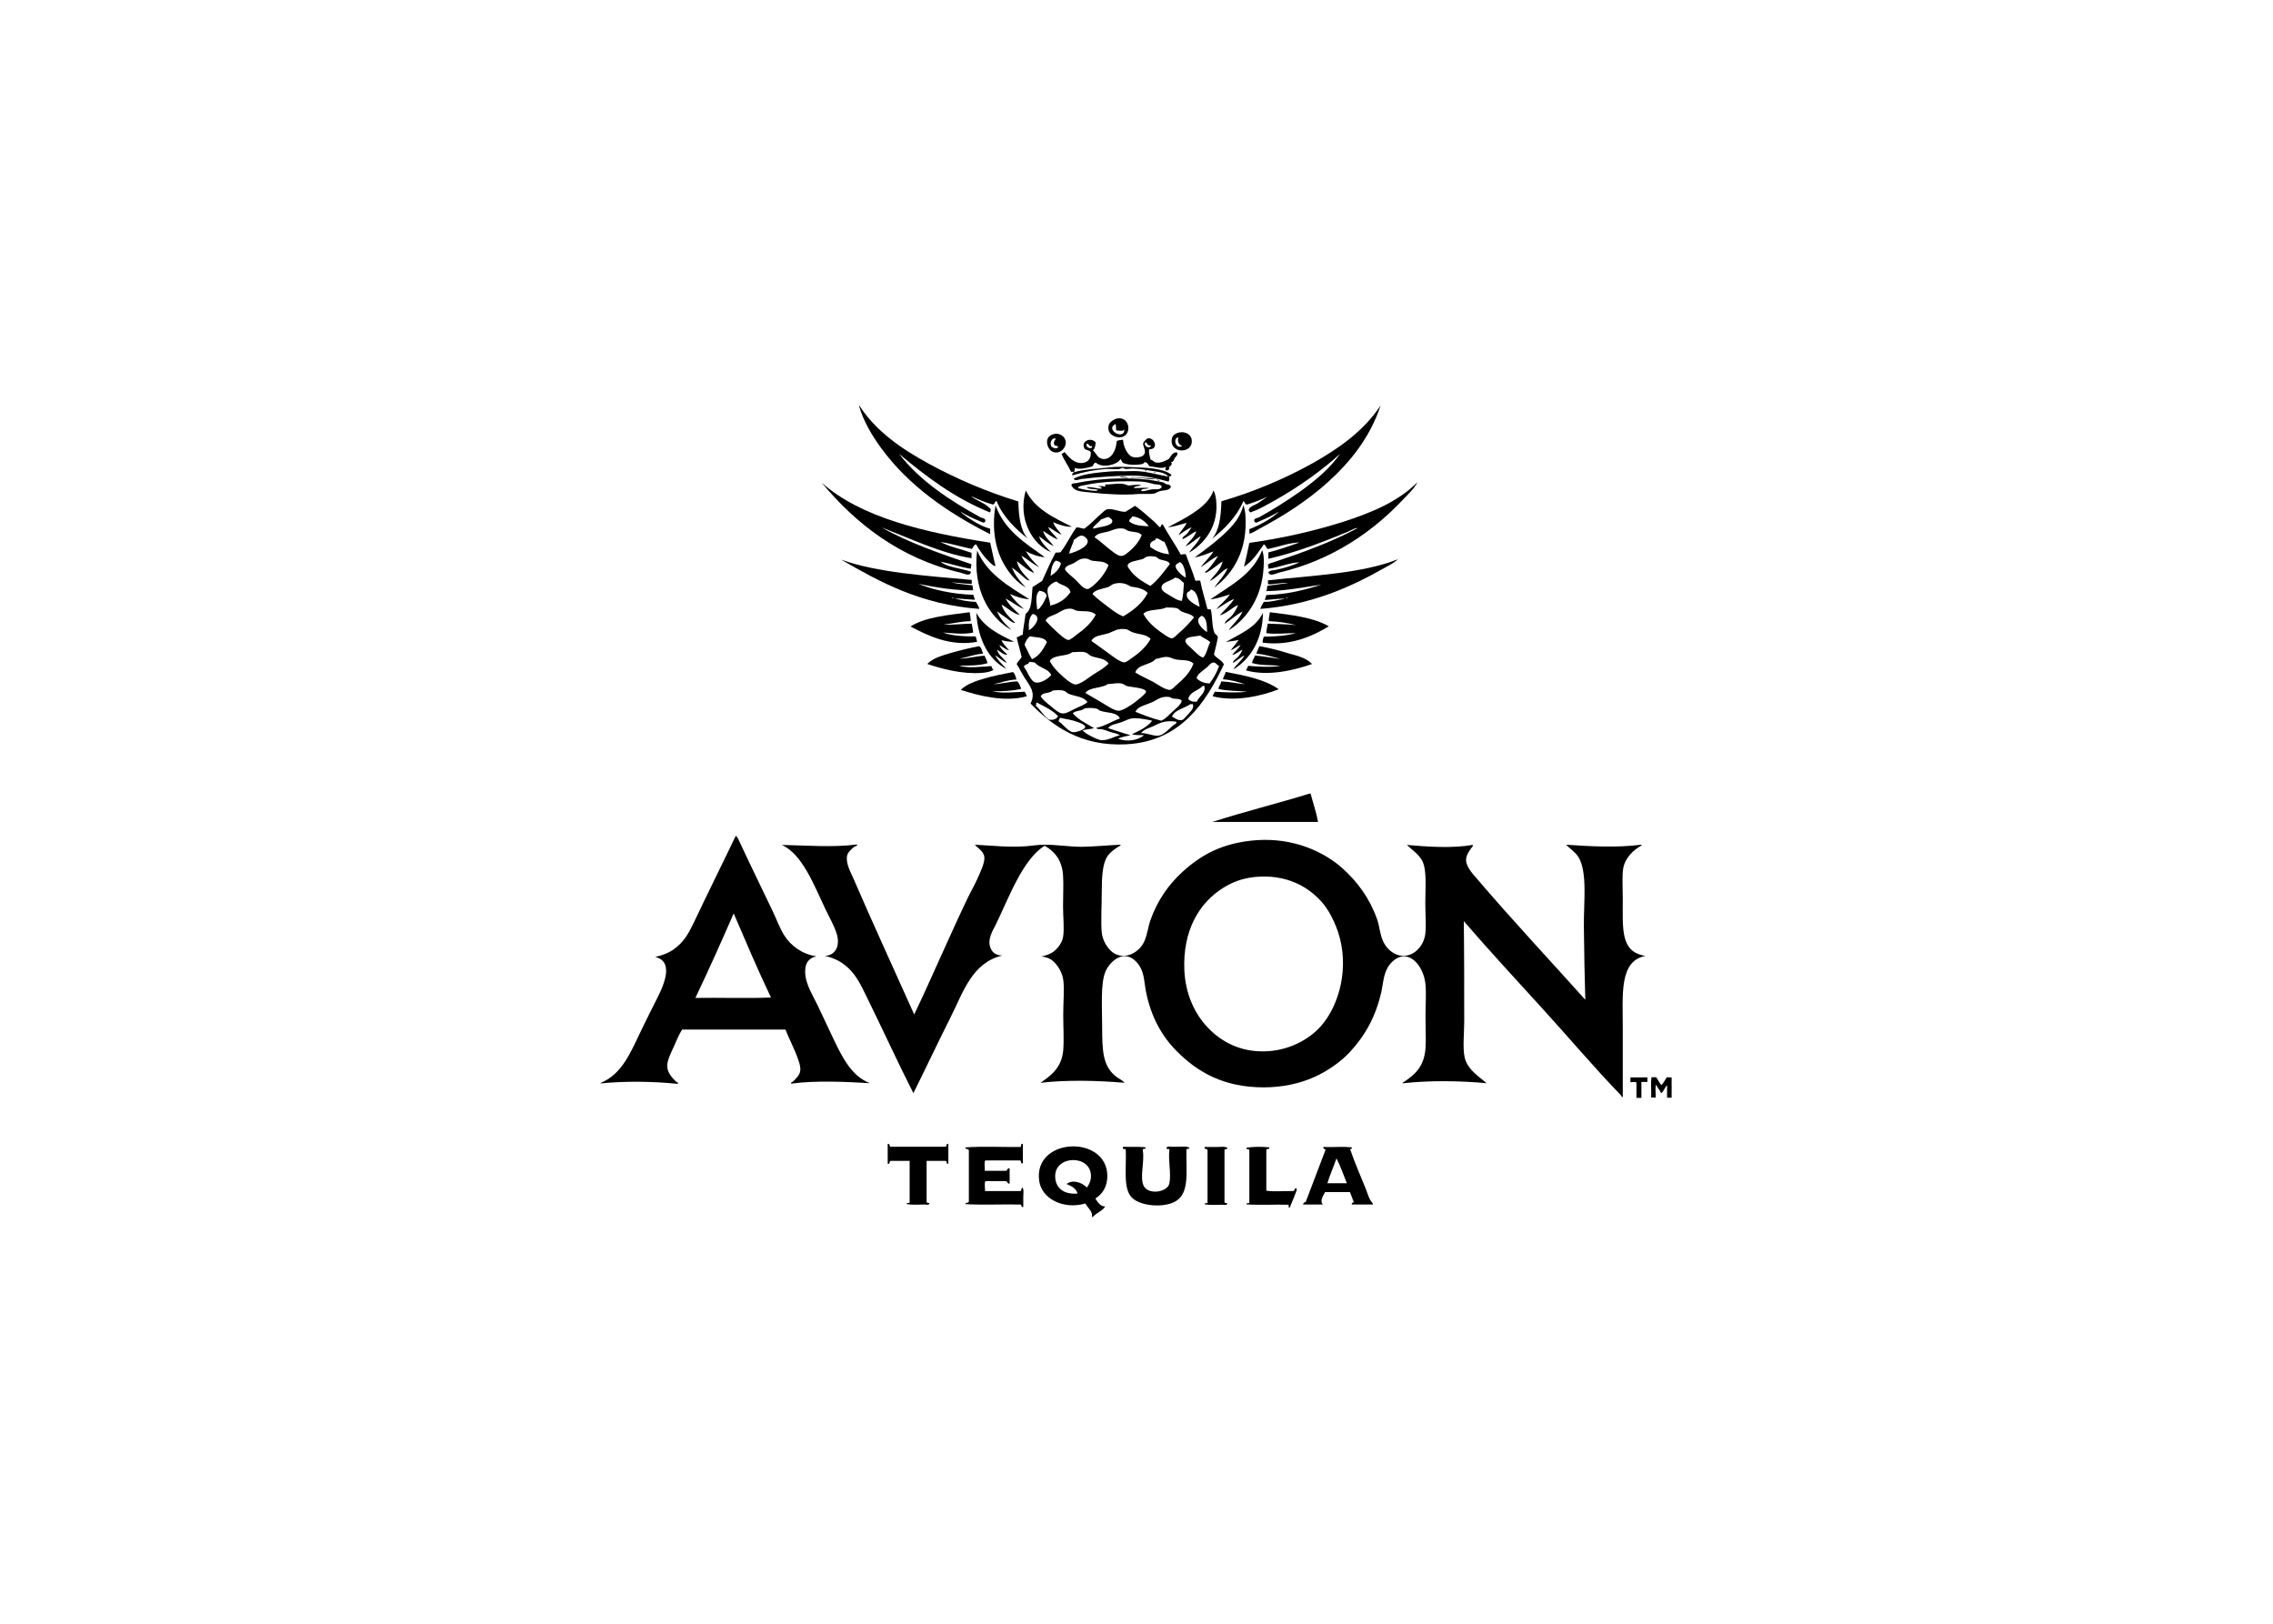 <svg clip-rule="evenodd" fill-rule="evenodd" stroke-linejoin="round" stroke-miterlimit="2" viewBox="0 0 560 400" xmlns="http://www.w3.org/2000/svg"><g transform="matrix(.51 0 0 .51 133.177 -20.439)"><path d="m278.6 242.2c6.3-1.1 7.4 8.6 1.4 9.1-2.4.2-6.7-1.4-5.5-6 .3-1.1 2.2-2.7 4.1-3.1zm3.4 5.3c-.9 1.1-2.2.5-3.8.5-.4-.8 0-2.4-.5-3.1-5.3 2.8 4.6 8.1 4.3 2.6z"/><path d="m308.4 249c2.9-.7 6.3.9 6.2 4.3-.1 6.3-11.1 5.7-9.6-1.4.2-1.3 1.5-2.5 3.4-2.9zm1.6 6.4c-1.8-.3-2.4-2.2-1.9-4.1-3 .5-1 6.2 1.9 4.1z"/><path d="m248.1 249.7c3.3-.7 6.7 2.2 5.3 5.8-.7 1.8-2.6 3.5-5 3.1-3.1-.5-4.4-4.5-3.4-6.7.5-1.1 1.7-1.9 3.1-2.2zm-1.2 6.2c.6.5 2.8 1.4 3.1 0-.3-.8-2-.2-1.9-1.4-.6-1.4 1.4-2.4.5-2.6-1.5-.5-3 2.3-1.7 4z"/><path d="m292.8 267.4c-.6.8-1.6-.2 0 0z"/><path d="m297.1 268.2c-.5.7-1.6-.3 0 0z"/><path d="m284.1 270.8c-.8.3-7.1-.6-3.1-.5 1 .1 2.4.3 3.1.5z"/><path d="m297.3 271.5c-3.8.4-7.7-1.1-12.2-.7-.2-.5 2.4-.1 3.4-.2 2.8.4 6.1.3 8.8.9z"/><path d="m304.5 275.1c-.6 2.1-3.4 1.7-5.3 2.2-.9.2-1.9 1-2.9 1.2-2 .4-4.9 0-7.7.2-6.4.6-15.7.1-22.6-.7-4.6-.6-8-.2-9.6-3.6.4-1.1 1.7-.8 2.6-1 12-2.6 29.7-3.3 42.2-.2.7 1.2 3 .6 3.3 1.9zm-35.7 1.5c-1.9-.5-4.2-.1-5-1.2 2.8-.2 4.6.7 7.2.7.2-1.1-1.2-.7-1.7-1.2 1.2 0 2.5-.1 3.4.2.6-.3-.4-.7.2-1 4.2 0 7.5-1.2 11 .5 1.8-.2 4.7-.6 6.2-.2-1 .7-3.1.3-3.6 1.4 2.8.1 5.1-.3 7.4 0-1 .7-3.6 0-3.8 1.4 1.6.4 3.3-.5 5-.7 1.9-.3 4.4.5 5-1.4-.7-1.3-2.5-.9-3.8-1.2-2-.5-3.8-1.1-6.2-1.2-4.3-.2-9.3-.2-13.4 0-4.3.2-10 .8-13.7 1.7-1.3.3-2.9.2-3.4 1.4 2.8.8 5.8 1.3 9.1 1.4-.1-.4 1.1-.7.5-1 0 .3-.2.4-.4.4z"/><path d="m300.7 293.6c2.7 5 5.9 9.4 8.6 14.4.6-.2 1.5-.3 2.4-.2 1.5 4.3 3.3 8.3 4.6 12.7.3.4 1.8-.4 2.4.2.9 4.7 2.3 8.9 3.4 13.4.2.6 1.5 0 1.7.5.8 3.1.5 8.2 1.7 11 .4 1 1.4 1.2 1.7 2.2-.5 2.9-1.2 5.6-1.9 8.4 1.2 2 3.8 2.6 4.8 4.8-8.8 18.7-21.1 37.3-47.3 38.6-21.5 1.1-35.4-8.7-46.1-19.7 2.8-5.4-.6-8.8-2.9-12.5-1.5-2.3-2.5-4.7-3.8-6.5.5-1.4 1.7-2.2 2.4-3.4-.7-3.3-1.7-6.3-2.4-9.6 1.2-.2 1.7-1 2.9-1.2.3-3.5 1-6.7 1.4-10.1 3.3-2.2 2.8-8.1 3.4-13 1.6-.8 2.9-2 4.6-2.9 2.1-4.6 4.1-9.3 6.5-13.7.9 0 1.8 0 2.4-.2 2.9-3.7 4.9-8.2 7.7-12 1.4.1 2.5.4 3.6.7 2.7-1.7 5.4-4.7 8.2-7.2.9-.8 2.2-2 2.9-2.2 2.6-.6 5.6 1.2 8.9 1.2 1.5-1 3.2-1.8 4.6-2.9 2 1.2 6.6 5.2 9.4 7.7.9.8 2.4 2.6 2.6 2.6.7.4.6-2.1 1.6-1.1zm-14.9-4.1c-.2 1.1-1.5 1.1-1.4 2.4 2 1.9 5.6 2.2 9.4 2.4-1.3-2-4.2-4.5-8-4.8zm-15.1 1.5c-.4.7-1.4 1.4-2.2 2.2-.5.5-2.2 2-1.4 2.2 2.5-.7 8.8-1.2 9.1-3.4.2-1.3-1.6-1.8-1.7-2.2-1.5.1-2.4.9-3.8 1.2zm13.2 5.5c-.7-.2-1.3-.8-1.9-1-3.3-.7-5.4.6-7.4 1.2-2.5.8-5.7.7-7 2.9 3.2 2.1 6.1 5.1 9.4 7.4 3.1 2.2 4.1 2.1 6.7 0 3-2.4 5.3-5.1 6.7-8.4-1.2-1.8-4.2-1.4-6.5-2.1zm-20.7 3.1c-2.3-1.9-3.6 0-5.5 1.2-.7 2.4-1.8 4.3-2.4 6.7 3.2-.6 12.2-4.4 7.9-7.9zm38.2 2.2c-1.6-.3-2.2-1.6-4.1-1.7 0 .3-.3.3-.2.7-1.3.7-3 1-2.6 3.4 2.4 1.9 5.3 3.2 9.1 3.6-.4-2.4-1.4-4.1-2.2-6zm-2.4 8.4c-.7-.3-1.2-1-1.9-1.2-1.3-.3-3.1-.4-4.3 0-.7.2-1.4 1-2.2 1.2-2.3.7-6.7 1-7 3.1-.1.6 1.2 2.2 1.9 3.1 2.7 3.1 5.9 5 9.1 6.7 3.7-2.9 6.5-6.8 9.4-10.6-.6-1.7-3.2-1.6-5-2.3zm-32.6.7c-.9-.2-1.8-.9-2.6-1-3.2-.4-4.6 1.3-6.2 2.2-1.7.9-4 1.1-4.3 2.9.9 1.8 3 3.1 5 5 1.6 1.4 3.8 4.7 6 4.6.5 0 1.6-.8 2.4-1.4 3.3-2.7 6-6.2 7.7-10.1-1.9-2.2-5.3-1.7-8-2.2zm-17.6 0c-1.7 1.6-2.2 4.3-2.4 7.4 2.2-1.5 4.2-3.2 5-6-.4-.8-1.4-1.3-2.6-1.4zm59.8.7c.1 0-.4.4-.5.5-2.6 1-.8 3.1.5 4.6 1 1.1 2 1.8 3.1 2.4 0-2.5-1.1-7.4-3.1-7.5zm-8.6 12.7c.2 1.5 2.9 2.7 4.3 3.6 1.8 1.1 3.5 2.3 5.5 2.4.7-2.5.8-5.6 1-8.6-1.3-1-2.1-2.5-4.3-2.6-2 1.8-6.9 2.1-6.5 5.2zm-50.7-3.3c-1.6.1-4.1 2.3-4.3 3.4-.6 2.3 1.2 5.7 1.2 8.2 4.5-1 7.5-3.3 9.8-6.5-.7-3.2-4.7-3.2-6.7-5.1zm35.8 2.4c-2.5-1.7-5.5-2.2-8.4-1.2-.9.3-1.6 1.1-2.4 1.4-2.8 1-6.3 1.1-7.7 3.4 2.1 2.1 4.6 4 7 5.8s4.9 3.9 7.9 5c4.8-2.9 9.2-6.2 11.8-11.3-1.8-2-4.9-2.7-8.2-3.1zm29 1.4c-.6 1.4-1.7.8-1.9 2.2-.6 2.8 4.2 5.3 6.2 6.2-.7-3.5-1-7.5-4.3-8.4zm-71.5 7c.8-1.3 1.3-2.7 1.9-3.8-.2-1.8-1.8-2.2-3.4-2.6-2.3 1.8-1.5 5.6-1.2 9.1 1.1-.1 2-1.7 2.7-2.7zm67 3.6c-.7-.3-1.2-1.2-1.9-1.4-1.6-.6-3.5-.4-5.5-.5-3.1 1.6-8.8.6-11 3.1 2.1 3.9 5.8 7.1 9.6 9.6 1.1.8 3.2 2.3 4.3 2.2.8-.1 2-1.4 2.9-2.2 3-2.6 5.5-5.2 7.7-7.9-1.4-1.8-4.1-1.9-6.1-2.9zm-50.4-.3c-1-.2-1.9-.9-2.9-1-3.3-.2-4.8 1.3-7 2.4-2 1-4.6 1.4-5.3 3.4 1.6 1.7 3 3.2 5 5 1 .9 4.5 4.3 6 4.3 1 0 2.8-1.7 3.8-2.4 3.9-2.8 7.4-5.9 9.4-9.8-2.3-2.3-5.8-1.4-9-1.9zm-21.4 1.5c-1.8 1.5-2.1 4.5-1.9 7.9 1.8-.7 7.1-6.5 1.9-7.9zm81.6.9c-4.2 2.1.3 6.6 2.6 7.9-.1-3.4-.1-6.9-2.6-7.9zm-33.6 7.9c-1.1-.4-2-1.3-3.1-1.4-4-.6-5.9 1.1-8.2 1.9-3.2 1.1-7.2 1-8.4 3.8 2.6 1.7 4.8 3.5 7.7 5.5 1.6 1.1 6.2 5 8.4 4.8.8-.1 2.7-1.5 3.6-2.2 3.8-2.6 6.9-5.5 8.9-9.1-2.1-2.4-5.9-2.1-8.9-3.3zm32.9 1.7c-2.7.5-6.9.4-7.2 2.4-.2 1.4 2.6 3.3 3.8 4.6 1.8 1.7 3.3 3.3 4.8 3.6 1.8-1.8 2.1-5.1 3.4-7.4-1.3-1.4-3.4-2-4.8-3.2zm-82.3.3c-1.2 1-2.1 2.4-2.6 4.1 1.2 2.3 2.2 4.8 3.6 7 3.6-1.6 5.4-4.8 7.2-8.2-1.1-2.7-5.3-2.2-8.2-2.9zm29.7 9.6c-1-.4-1.6-1.3-2.6-1.7-2-.7-4.4-.2-6.7-.2-2.7 2.3-9.1 1-10.8 4.3 1.3 2.5 3 4.4 5.3 6.5 1.2 1.2 5.1 4.7 7 4.8 2.4.1 6.9-3.6 8.4-4.6 3-1.9 5.6-3.3 7.7-5.5-1.8-2.7-5.4-2.5-8.3-3.6zm40.8 1.6c-1.4-.2-2.7-1.2-4.3-1.2-2-.1-3.6.7-5.5 1-2.4 3-8.5 2.4-9.8 6.5 2.5 1.6 5.1 2.7 8.2 4.3 1.9 1 6.4 4.3 8.6 4.1 1.1-.1 2.3-1.8 3.4-2.6 3.5-3 6.4-6 7.9-10.1-2.1-2.1-5.3-1.4-8.5-2zm-68.1 1.5c-.8 0-3.1-.9-3.1.5-.8.5-2.1.5-2.2 1.7 1.5 1.5 3.2 6.9 5.5 7.4 2.8.7 6.7-2.2 7.7-3.6-1.5-3.2-5.9-3.4-7.9-6zm86.4 0c-1.6 0-2.2 1.5-3.4 2.4-2 1.7-4.9 3.4-4.8 5.3 1.5 1.4 3.4 2.3 6.2 2.4 1.9-2.5 3.4-5.2 4.6-8.4-.9-.4-1.6-1.7-2.6-1.7zm-54.3 19.2c1.9 1.1 6.1 4.1 8.4 4.1 2.1-.1 6-2.8 7.4-3.8.8-.6 6-4.5 5.8-5.5-.4-1.8-7.2-2.1-9.1-2.6-.7-.2-2-1.1-2.4-1.2-2.7-.6-4.5.2-7 .2-2.9 2.2-8.8 1.3-10.8 4.3 2.3 1.3 4.8 2.8 7.7 4.5zm49-7.9c-2.1 2.3-6.1 2.7-7 6.2.7 1.1 2.1 1.6 4.1 1.4 1.1-2.6 4.7-4.4 3.6-7.7-.2.1-.5.1-.7.1zm-64.8 3.8c-.8-.3-1.3-1.2-2.2-1.4-1.7-.6-3.7-.3-5.5-.2-1.3 1.6-5.1.7-5.8 2.9 1.2 1.7 2.9 3.1 4.8 4.6 1.5 1.2 3.8 3.5 5.8 3.6 1.9.1 4.3-1.5 6.2-2.4 2.1-1 4.3-1.7 5.8-3.1-2-2.8-6-2.7-9.1-4zm50.1 2.2c-.6-.2-1-.6-1.7-.7-3.8-.4-5.6 1.4-7.7 2.4-3.2 1.5-7.3 2.1-8.4 4.8 4 1.6 8 3.2 12.5 4.3 2.1-1 3.7-2.8 5.3-4.3 1.6-1.6 3.8-2.9 4.6-5.3-1.1-1.3-3.1-.8-4.6-1.2zm-66 3.6c1.6.9 4.8 6.3 6.7 6.7 1.4.3 3.4-.2 4.1-1.7-2.7-2.9-6.5-4.6-10.1-6.5h-.5c.1.6.1 1.2-.2 1.5zm74.7-.8c-2.9 2.1-7.4 2.6-8.9 6 1.6.9 3 2 4.8 1.7.8-.2 2-1.6 3.1-2.9 1.5-1.7 2.9-3 2.2-4.8zm-43.5 3.2c-.6-.2-1.1-.8-1.7-1-1.9-.5-3.9-.4-5.8-.2-1.3 1.4-4.5 1-5.8 2.4 2.7 3.2 6.7 5 10.3 7.2-1.7.5-3.8.5-5.5 1 .8 1.2 2.6 2.1 4.1 2.9s3.5 1.8 5 1.9c3 .2 6-1.7 8.9-2.4-1.2-.7-2.6-1-4.1-1.4s-2.9-1.1-4.3-1.4c-1-.3-2.3.2-3.1-.7 4.4-1 7.6-3.2 11.5-4.6-1.6-3.2-6.1-2.5-9.5-3.7zm-13.4 10.3c1.1.2 2.7-.3 3.8-.7 4.2-1.7 2.1-3-1.7-4.3-3.1-1.1-5.6-1.3-8.2-1.9-.3.5-.4 1.2-.7 1.7 1.9 1 4.5 4.8 6.8 5.2zm30.7-6.7c-3.1-.2-4.8 1.1-7 1.9-2.5.9-5.4 1.1-6.5 2.9 3.6 1.1 7.1 2.4 10.8 3.4-2 .5-4.3.8-6 1.7 4.3 1.7 9.7.8 12.5-1.7-2.2-.2-3.8.2-5.8-.5 3.8-1.7 7.4-3.5 9.8-6.5-2.6-.6-5.7-1.1-7.8-1.2zm8.4 3.8c-2.1 1-4.7 1.5-6 3.4 3.3-.1 5.9 1.6 8.6 1.2 2.3-.3 5.4-3.6 6.7-4.8.7-.6 2.1-.9 1.7-1.9-5.4-.9-8.1.7-11 2.1z"/><path d="m207.3 335.8c.2 1.4.5 2.7.5 4.3-4.9.1-8.7 1.2-13.2 1.7 3.9.2 9.2-.4 13.7-.5.3 1.4.5 2.8.7 4.3-4.2 1.1-10.3.3-14.6 0 4.3 1.6 9.9 1.9 15.8 1.9.3.8.5 1.8.7 2.6-12.9 2.4-23.8-3-32.2-7.4 7.2-4.6 18.1-5.5 28.6-6.9z"/><path d="m380.8 342.6c-8.1 4.9-18.7 9.6-31.9 7.9-.3-.6.2-2.1.5-2.9 5.8 0 11-.5 15.6-1.7-3.9-.1-9.9.7-14.4 0 .1-1.7.4-3.1.7-4.6 4.6.2 9.3.3 13.7.7-4.1-1-8.4-1.7-13.2-1.9-.1-1.7.4-2.8.5-4.3 10.5 1.3 21.1 2.5 28.5 6.8z"/><path d="m371.5 423.4h.5c1.2 4.6 2.7 8.8 3.6 13.7h-51.1c15.2-4.9 31.5-8.9 47-13.7z"/><path d="m29 563.4v-.2c10.7-4.5 14.5-14.9 20.2-26.6 2.1-4.4 4.2-8.4 6.2-12.5 2.8-5.5 10.3-19.3 0-21.8 3.3-.7 6.5-1.9 9.1-3.8 4.6-3.3 6.9-7.3 9.4-12.5 6.6-14 14-28.8 20.4-42.2.9.6 1.3 1.7 1.7 2.6 5.2 11.2 10.6 22.2 15.8 33.1 2 4.1 3.6 8.6 5.8 12.2 3.2 5.2 8.8 9.3 15.6 10.3-4.1 1-5.8 3.9-5.3 8.9.5 5.2 3.8 10.3 6 14.9 2.3 4.9 4.5 9.5 6.7 14.2 4.9 10.4 9.4 19.8 18.5 23.3-11.1-.7-26.4-1.4-37.9.2-.7-.5.5-.8.7-1 .5-.4.9-.9 1.4-1.4 2.7-2.8 2.7-4.7 1.2-9.1-1.7-5.1-4.7-10.6-6.2-14.6h-49.9c-1.4 2.1-2.7 5.2-4.1 8.4-1.3 2.9-3.2 6.5-3.1 9.4.1 3.3 2.8 5.9 4.3 7.4.1.1 1.5.5.7 1-12.1-1.2-25.2-1.4-37.2-.2zm45.8-41.3c12.1-.2 24.8.3 36.5-.2-6.3-13.2-12.1-26.9-18-40.6-6 13.7-12.1 27.4-18.5 40.8z"/><path d="m418.5 448.2c9.8.9 22.2 1.7 31.7 0 .6.3-.3 1.2-.5 1.4-.9 1.3-2.7 3.6-2.6 6 0 3.4 3.8 7.2 6 9.8 16.5 19.3 35.2 39.3 51.6 57.6-.3-10.5-.6-22.8-.7-35.5-.1-11.6 1.8-26.2-2.6-33.4-1.5-2.4-4.2-4.2-6-6 11.7.8 24.7 1.5 36.2 0 1 0 0 .2 0 .5-3.3 1.9-7.7 5.6-8.6 11-.6 3.7-.2 9.4-.2 14.6 0 14.8-1.2 25.8 11 27.6-12.8 2.4-11 18.6-11 35v32.9c-.4 1.1-.6-.4-1-.7-12.7-13.1-24.9-27.6-37.4-41.3-12.9-14.2-26.1-28.4-38.4-42.7.2 14.7.2 32.6.2 48.5 0 5.9-.8 12.6.2 17.3 1.4 6 6.9 9.2 10.6 12.5-12.5-1.2-27.7-1.4-40.1 0-.8.2-.4-.5 0-.5 5.1-3.4 9.9-7.2 10.6-16.3.3-4.5 0-10 0-15.4s.4-11 0-15.4c-.5-6.3-4.6-13.5-10.3-13.7-3.4-.1-6.5 2.9-7.9 5.3-2.1 3.5-2.3 8-3.1 11.8-2.8 12.2-7.8 21-15.1 29-4.3 4.7-10.8 9.3-17.3 12.2-7.1 3.2-15.5 5-24.5 5-19.3 0-31.9-7.4-41.8-17.3-7.6-7.6-12.7-17-15.1-29.3-.8-4-.7-8.2-2.9-11.8-1.3-2.1-3.8-5-7.4-5-3.9 0-7.6 3.9-9.1 7.2-2.6 5.8-1.7 17.3-1.7 27.4 0 11.1.4 18.1 6 23 1.9 1.7 3.8 2.2 4.8 3.6-12.6-1.1-28-1.5-40.6 0 4.9-3.4 10.3-7.2 11-15.8.4-4.9 0-11.2 0-17 0-6.3.6-12.8 0-17-.6-4.3-3.6-8.3-6-9.8-1.3-.8-3-1.3-4.6-1.4 2.3-.5 4.5-1.2 6.2-2.6 1.8-1.4 3.9-4.2 4.3-6.7.7-3.9 0-9.8 0-15.1 0-5.2.3-10.6 0-14.9-.5-7.7-4.6-11.8-8.9-14.2-10.7 6.7-17.3 25.2-23.5 37.9-1.5 3.1-4.6 7.6-2.4 12 .9 1.8 2.5 3.1 5.5 3.1-14.7 3.5-18.9 17.7-25 29.8s-12.2 25.1-18 36.7c-7-13.7-15.2-31.6-22.6-46.6-2.6-5.3-4.8-10.1-8.9-13.9-3-2.8-6.6-4.8-11.3-5.8 5.2-.2 7.5-4.9 5.8-10.6-1.2-3.9-3.6-8-5.5-12-5.2-10.8-11-26.6-21.1-31 11.4.2 24.8 1.3 36.2-.2.9.5-.8.9-1 1-1.1.8-3.3 2.7-3.6 4.3-.8 3.6 1.6 7.9 2.9 10.8 9.4 21.8 20.2 45.2 29.5 66 8.4-17.6 16.9-37.6 25.9-56.4 1.3-2.7 3.1-5.8 4.6-9.1 1.2-2.7 3.6-7.6 3.4-10.3-.2-3.1-3.3-4.6-4.6-6.2 8.4.4 16.4 1.4 25.2.7 2.6-.2 5.3-.7 7.9-.7 6.1-.1 12.3 1 18.5 1 6.2-.1 12.2-.7 18.5-1 1 0 0 .2 0 .5-1.5.8-4.9 3.1-6.2 5.3-2.2 3.5-2.6 9.6-2.6 17 0 6.9-.5 14.6 0 19.7.5 4.5 3.5 8.6 6.2 10.1 5.8 3.1 12.2-1 14.4-6 1.5-3.5 1.8-7.1 2.9-10.1 3.2-9.2 8.6-17.1 15.4-23.3 9-8.2 19.3-14.2 36-15.4 17.5-1.2 32.3 5.4 41.5 13.7 7.1 6.4 13 14.3 16.6 24.5 1.2 3.3 1.3 7.1 2.9 10.6 2.1 4.7 7.4 8.6 13 6.5 3.5-1.3 6.8-5 7.4-10.1.5-4 0-9.7 0-14.9 0-7.6.8-15.5-1.4-20.2-1.7-3.3-5.7-6-7.5-7.8zm-88.5 20.6c-11.9 7.3-19.8 20.8-19 39.8.5 11.5 4.9 21.1 11.3 27.8 6.3 6.7 15.6 11.9 27.8 11.5 10.7-.3 20.7-5.2 26.9-12.2 9-10.2 13.9-28.7 8.2-45.6-1.9-5.4-4.1-9.6-6.7-13-6.8-8.5-18.1-15-33.6-13.4-6.2.7-10.7 2.5-14.9 5.1z"/><path d="m526.5 560.5h8.2v2.2h-2.9v7.7h-2.4v-7.4c-.5-.6-2-.1-2.9-.2z"/><path d="m546.4 560.5v9.8h-2.2v-6c-1.2 1-1.5 3-2.9 3.8-.6-1.5-1.8-2.6-2.4-4.1-.6 1.6-.1 4.2-.2 6.2h-2.2c.2-3.2-.3-7 .2-9.8h2.2c1 1.2 1.5 2.8 2.6 3.8 1.1-1.1 1.7-2.6 2.6-3.8.9.1 1.6.1 2.3.1z"/><path d="m167.7 592.6c1.1-.2.8 1 1.2 1.4h26.4c1.2.2.4-1.7 1.7-1.4v9.6c-1.2.3-.5-1.4-1.4-1.4h-9.1v19.9c.1.6 1.2.2 1.4.7-.4.9-1.7.5-2.6.5-2.5.1-6.1.2-8.4-.2-.1-.8 1-.4 1.4-.7v-20.2h-8.9c-1.2-.2-.3 1.8-1.7 1.4z"/><path d="m233 592.6v9.4c-1.3.3-.6-1.3-1.4-1.4h-16.8c-.6 1.2-.1 3.4-.2 5h9.8c1.4.3.8-1.5 2.2-1.2v7.4c-1.2.2-.9-1.2-1.9-1.2h-9.8c-.6 1.1-.1 3.3-.2 4.8h17c.8-.1.4-1.4 1-1.7.9.7.5 3 .5 4.6v4.8c-1.2.3-.6-1.1-1.4-1.2-8.8-.2-18.2.3-26.6-.2.1-.9 1.5-.4 1.7-1.2v-24.5c.2-1.3-1.8-.5-1.7-1.7 8.4-.6 17.8-.1 26.6-.2.6-.1-.1-1.8 1.2-1.5z"/><path d="m266.8 627.9h-.5c.7-2.5-2-4.4-3.1-6.5-10.8 3.1-21.1-2.4-22.3-10.8-3.1-21.2 32.7-22.6 32.9-2.6 0 5.3-2.3 8.8-5.8 11 1.1 1.7 2.5 4 4.8 3.8-1.4 2.3-4.3 3.1-6 5.1zm-.9-19.9c-.2-10.3-17.3-10-17.3.2 0 5 3.4 9 10.8 8.4-.7-2.6-2.9-3.6-5.3-4.6 3.2-2.5 7.8-.5 9.8 1.7 1.2-1.6 2-3.3 2-5.7z"/><path d="m292.3 594.3c.3 1.1-1.4.3-1.4 1.2 1.1 5.8-1.8 13.7.7 17.8 2.5 4 11.4 2.6 12.2-1.7.9-4.6-.7-11.5 0-16.1.1-.9-1.7.1-1.4-1 .4-.9 1.7-.5 2.6-.5h2.9c2 0 4.3-.4 5.5.5.2 1-1.6 0-1.4 1-.2 10.5 1.6 20.6-5 24.7-5.4 3.4-17.1 2.7-21.4-1.7s-2.5-14.3-2.9-23c.1-.9-1.7.1-1.4-1 0-.3.1-.4.2-.5 3.5.2 7.7-.2 10.8.3z"/><path d="m320.8 594.1h6c1.8 0 3.9-.4 5 .5.1.9-1.4.2-1.4 1v25.2c.1.6 1.2.2 1.4.7-.4.9-1.7.5-2.6.5-2.5.1-6.1.2-8.4-.2-.1-.8 1-.4 1.4-.7v-25.4c0-1-1.8-.2-1.4-1.6z"/><path d="m352 594.3c.4 1.2-1.3.4-1.4 1.2v19.7c3.8.6 8.6.1 12.7.2 1.2.1.7-1.4 1.7-1.4.7.4 0 1.5-.2 2.2-.7 2.1-2.1 5.1-2.9 7.2-.9.2-.2-1.3-.7-1.4-6.6-.2-13.9.3-20.2-.2-.1-.8 1-.4 1.4-.7v-25.4c0-.9-1.7-.1-1.4-1.2 3.1-.6 7.9-.6 11-.2z"/><path d="m378.2 594.1c4.5.2 9.6-.3 13.7.2.4 1.1-1 .3-.7 1.2 2.1 6.1 4.7 12.1 7.2 18.2.8 1.9 1.4 4.2 2.4 6 .4.8 1.2 1.3 1.4 2.2h-10.3c-.2-.9.6-.8 1-1.2-.7-1.5-1.2-3.2-1.9-4.8h-12c-.9 1.6-2.8 4.5-1 6h-9.6c-.1-1.2 1.2-.8 1.4-1.7 3.1-8.3 6.3-16.4 9.4-24.7-.1-.7-1.4-.2-1-1.4zm1.9 17.5h9.4c-1.6-4-3.1-8.3-5-12-1.4 4.1-3.1 7.8-4.4 12z"/><path d="m153.8 236h.2c8.1 12.5 20.4 20.9 33.6 28.1s27.8 13.5 43.2 18.2c.2 7.3 1 14 4.6 18-5.6-4.5-12-10.4-15.1-18.2-.5-.3-.9 1.5-1.7 1.7-3.8-1-7.2-2.5-10.6-4.1 2.1 2 6 3 8.4 5.3.9.8 1.5.9.7 2.6-17.1-6.9-30.8-17.3-43.9-28.3 9.9 12.9 24.4 22.5 39.4 30.7.6.3 2.7.4 2.2 1.9-.4 1.3-2.1.1-2.9-.2-2.9-1.2-6.7-2.9-9.1-4.6 1.5 1.7 4.1 3.3 6.5 4.8s5.1 2.8 7.9 3.6v2.6c-20.4-10.3-39.2-23.2-52.6-41.5-4.5-6.1-8.6-13-10.8-20.6z"/><path d="m405.8 236c-5.1 15.4-14.7 27.3-25.7 37.2-9.7 8.7-21 16-32.9 22.3-1.7.9-3.2 2.1-5 2.4.8-.2-.4-2.5.7-2.4 5.2-2.1 10.7-5.2 13.9-8.4-2.4 1.6-6.3 3.4-9.1 4.6-.8.3-2.4 1.5-2.9.2-.5-1.5 1.6-1.6 2.2-1.9 7.2-4 13.7-8.1 20.2-12.7 7.3-5.3 14.2-11 19-18-8.6 7.9-20.1 16.1-31.7 22.6-3 1.6-7 4.1-10.6 5.3-.9.3-.8.7-1.4 0-1.7-1.8 2.7-3.3 3.6-3.8 1.9-1.2 3.3-2.2 5-3.4-3.1 1.5-6.4 2.7-9.8 3.8-1.1.2-1.5-2.5-1.9-1.4-3.3 7.6-9.5 13.6-15.1 18 3.6-4 4.4-10.8 4.6-18.2 15.6-4.5 30.3-10.8 43.4-18 13.1-7.3 25.2-15.8 33.4-28.1-.1-.1 0-.1.1-.1z"/><path d="m257.7 268.2c-.3-.3-.8-.3-1.4-.2-1.4-3-3.3-5.5-4.6-8.6.4-.4 1.1-.5 1.4-1 1.5 1.7 3.9 4.9 7.2 5.3 3.2.3 5.7-1.2 5.5-5.3-.7-.8-2-.9-2.9-1.4-2.4-4 3.4-6 5.3-3.1-.3 1.4-.3 3.1-1.4 3.6 1.7 1.7 2.4 4.1 5 4.3 3.9.3 6.3-4.2 6.5-8.6.7-.6 2.1-.5 3.1-.7.1 3.2 2.1 7.3 4.3 8.2 1.8.7 6.9.5 6.2-3.1-.4-2.2-1.7-3.1.2-4.8.8-.7.6-1 1.9-1 2.8.1 4.6 5.4 0 5.3-.3 2.2.4 3.5.7 5 1 .2 1.6 1.2 2.6 1.4 2.4.4 4.6-.9 6.2-1.7 1-1.3 2-3.7 4.1-3.1.3 1.3-.7 1.9-1.2 2.6-.4.6-.6 2-1.7 1.9-.1.6.4.5.2 1.2-.5.4-.6 1.2-1.4 1.2.6.8-.1 1.9-1.2 1.7-1 .1-.2-1.3-.2-1.7-2.3 1.2-5.2-.2-7.7-.2-.9-.4-.9-1.6-1.9-1.9-.6-.6-1.1.5-1.7.7-3.1.6-6.7.6-9.4-.5-.6-.4-.7-1.3-1.2-1.9-1.6 2.9-9 4.6-12 1.7-1 .2-1.1 1.3-1.7 1.9-2.5.6-5.7 1.7-8.4.7 0 .5-.1 1.4-.4 2.1 4.6-1.5 11.4-1.6 17.5-2.4 3.2-.4 8.2-.2 12.2 0 4.5.2 7.8.3 11.8 1.2 2 .5 4.2 1.2 5.5 2.4.1.8-.5.8-1.2.7.4.8.3 2.1-.2 2.6-5.2-1.4-11.1-2.9-17.5-2.9-7.8.1-17.1.7-24.7 1.7-1.1.1-2.7 1.2-3.6-.2 3.7-1.9 8.4-2.6 13.4-3.1 3.2-.3 6-.6 9.4-.5 2.9.1 5.8-.2 8.6 0 5.3.4 10 1.9 14.4 2.6-1.9-2.3-5.7-2.3-8.9-2.9-2.2-.4-5-.9-8.4-1-1.1 0-2.3.3-3.4.2-.5 0-1-.5-1.4-.5-.5 0-1 .4-1.4.5-2 .3-4.2-.1-6.2 0-6.2.4-11.8 1.6-16.6 3.1-.5-.8.2-1.1.7-1.5zm37.2-13c-1.7.4-1.6-.9-2.4-1.4h-.5c-.7 2.1 2.5 3.3 2.9 1.4zm-28.5.2c-1.2 1-1.3-1.2-2.6-1-.7 2.2 3.2 3 2.6 1z"/><path d="m297.8 272c-.5-.6.7.1 1.2 0-.2.7-.8-.1-1.2 0z"/><path d="m135.8 273.2c18.9 16.9 49.7 24.1 81.4 29 .9 3.7 1.6 7.7 2.6 11.3-1.1 0-2-1.1-2.9-1.9-2.4-2.3-4.8-5.5-6.5-8.6-1.2.1-1.6 2.3-2.2 2.2-5.1-1.1-9.8-2.5-15.1-3.4 4.4 2.4 10.1 3.5 15.1 5.3v2.6c-7.9-1.2-15.4-3.8-22.6-6.5-7.1-2.7-14-5.7-20.9-8.4 13 7.4 28.2 12.6 43.4 17.8.1.9-.4 1.2-.2 2.2-5.2-.8-9.6-2.4-14.6-3.4 2.7 2.6 9.9 3.2 14.6 4.8-.2 2.7-3.5.8-5 .5-29.3-6.9-50.7-23.7-67.1-43.5z"/><path d="m423.6 273c-1.5 3-4.1 5.4-6.5 7.9-14.9 16-35 29.9-60.5 35.8-1.3.3-4.4 2.1-5-.2.9-1.1 2.6-.9 3.8-1.2 3.9-.8 8-2.1 11.3-3.6-5 .1-9.8 2.5-15.1 3.1.2-.9-.3-1.1-.2-1.9.6-.8 1.8-.9 2.6-1.2 14.1-4.7 28.4-9.9 40.8-16.6-1.9.1-3.3 1.2-5 1.9-11.9 4.9-24.4 9.8-38.2 13v-3.1c5.3-1.3 10.2-3.1 15.1-4.8-5 .1-10.2 2.1-15.1 3.1-.9.3-1.1-1.8-2.2-2.2-2.8 4-5.4 8.2-9.6 10.8 1-3.7 1.8-7.7 2.6-11.5 15.8-2.2 31.2-5.7 45.1-10.1 14-4.5 26.9-9.9 36.1-19.2z"/><path d="m245.2 294.6c1 2.6 3.3 3.8 4.6 6-2.7-1-4.7-2.6-7-4.1.8 3.4 3.5 4.8 5 7.4-2.6-1.3-4.7-3.2-7-4.8.8 2.8 3.6 5.5 5.8 7.7-9-3.7-16.2-16.1-12.2-29.8 4.4 8.9 13.4 13.1 22.3 17.5-3 .2-6.6-1.1-9.1-2.2.9 2.5 2.6 4.1 4.1 6-1.8-.5-4.3-2.6-6.5-3.7z"/><path d="m318.9 299.1c-2.7 1.4-4.4 3.7-7.4 4.8 1.9-2.3 4.2-4.1 5.3-7.2-1.9.7-4.3 2.9-6.7 3.8-.2-1.1 1.4-1.8 2.2-2.6.9-1 1.5-2.2 2.2-3.1-1.8.6-4.4 2.5-6.2 3.8.5-1.8 3-3.7 3.8-6-2.9.8-5.7 1.8-9.1 2.2 4.3-2.3 8.8-4.5 12.7-7.2 3.8-2.6 7.7-5.8 9.4-10.6 1 1.8 1.3 4.3 1.4 6.5.5 11.4-6 19.3-13.2 23.5 1.2-2.2 4.4-4.7 5.6-7.9z"/><path d="m234.4 306.3c1.8 3 4 5.5 6.5 7.7-2.7-1.1-5.7-3.9-8.6-5.5 1.3 3.4 4.8 5.9 6.2 8.4-3.3-1.4-5.7-3.7-8.4-5.8.9 4.3 3.8 6.6 6.2 9.4-1.6-.1-3-1.8-4.3-2.9-1.4-1.2-2.9-2.4-4.3-3.4 1.5 3.9 4 6.8 6.7 9.6-4-2.2-7.6-6.2-10.3-10.8-4.3-7.2-6.3-17.4-4.3-28.8 4.3 12 14.3 18.2 23.8 25-3-.1-6.7-1.5-9.2-2.9z"/><path d="m331.9 314.5c-2.8 1.2-5.3 4.8-8.6 6.2 2.2-3 5.2-5.2 6.2-9.4-2.3 1.3-5.1 4.1-8.2 5.5-.9-.4.8-1.2 1.2-1.7 1.6-1.8 3.5-4.3 4.8-6.5-2.6 1.1-5.7 3.7-8.4 5.5 1.5-2.2 4.5-4.9 6.2-7.7-2.3.8-5.7 2.4-9.1 2.9 4.7-3.4 9.4-6.9 13.7-10.8 4.1-3.8 8.3-8.1 9.8-14.4.6 1.5.9 3.3 1 4.8 1.2 16.7-5.8 28.3-15.1 35 1.7-2.5 5-5.7 6.5-9.4z"/><path d="m226.8 327c1.8 2.8 4.2 5.1 6.7 7.2-2.8-.9-5.9-3.6-8.9-5 1.8 3.2 4.4 5.5 7 7.9-3.2-.5-6-3.4-8.9-5 1.2 4 4.1 6.3 6.7 8.9-1.7 0-3.1-1.6-4.6-2.6-1.5-1.1-3-2-4.3-3.1 1.5 3.9 4.3 6.5 7 9.1-11-6.1-18.8-19.9-16.6-38.4 4.9 11.4 15.2 17.2 25.2 23.5-3-.1-6.8-1.3-9.3-2.5z"/><path d="m339.1 335.4c-2.5 1.4-5.8 4.1-8.6 6 .3-1.7 2.4-2.6 3.6-4.1s2.1-3.2 2.9-5c-2.7 1-5.4 4.1-8.9 5 2.3-2.6 5-4.9 7-7.9-2.7.9-5.9 3.4-8.6 5 1.5-2.1 4.7-4.5 6.5-7.2-2.3.7-6 2-9.4 2.4 9.5-6.7 20.5-12 25-23.8.9 2.3.9 5.5.7 8.2-.7 14.1-7.6 24.6-16.8 30.5 1.5-2.7 5.2-5.4 6.6-9.1z"/><path d="m145.2 310.4c17.1 6.2 41 7.8 63.1 9.8v1.9c-3.5 0-6.4-.6-9.8-.7 3.1.7 6.7 1 10.1 1.4.3.7 0 1.9.5 2.4-9.2.2-18.5-1.5-26.6-3.1 7.6 3 16.4 4.9 26.6 5.3.1.9.6 1.5.7 2.4-3.3-.2-6.5-.5-9.8-.7 3.1.9 6.4 1.6 10.3 1.7.6 1.1 1.3 2 1.7 3.4-28.2-2.1-47.7-12.8-66.8-23.8zm54.4 18.5c-1.5-.3-.5.7 0 0z"/><path d="m414.2 310.2c-1.9 1.8-4.4 3-6.7 4.3-16.6 9.4-35.5 17.8-59.8 19.7.3-1.3 1.1-2.2 1.7-3.4 4 .1 6.8-1.1 10.3-1.4-2.9-.4-6.6.4-9.8.5.1-.9.6-1.5.7-2.4 10.3-.3 18.7-2.5 26.6-5-7.9 1.1-17 3-26.6 3.1.3-.7.4-1.7.5-2.6 3.4-.3 6.5-1 10.1-1.2-3-.5-6.4.6-9.8.5v-1.9c22-2.4 45.4-3.3 62.8-10.2zm-53.3 18.7c-1.5-.3-.5.7 0 0z"/><path d="m219.6 356.5c1.3 2.7 3.6 4.5 5.5 6.7-8.6-4.3-13.8-14.2-14.6-27.1 3.8 6.9 11 10.5 18.2 13.9-1.5.2-4.4-.2-6-.7.4 1.4 2.3 3.4 3.6 4.8-1.4 0-3.1-1.7-4.6-2.4.3 1.5 2.5 3.3 3.8 4.6-1.8.3-3.5-1.6-5-2.4.8 3 3.4 4.1 4.8 6.5-2.1-1.1-3.9-2.6-5.7-3.9z"/><path d="m340 356.7c-1.5.6-3.7 2.6-5.5 3.6-.1-1.2 1.5-1.9 2.4-2.9s1.6-2.2 2.2-3.4c-1.3.2-3 2.2-5 2.4 1.3-1.6 3-2.9 4.1-4.8-1.8.7-3 1.9-4.8 2.6 1.2-1.7 2.7-3.2 3.8-5-1.9.5-4.2.6-6.2 1 6.8-3.9 14.6-6.9 18-14.2-.2 12.7-5.7 22.1-14.2 27.4.8-2.1 4-4.1 5.2-6.7z"/><path d="m211.9 352.2c1.2.7 1.3 2.4 1.9 3.6-4.3.3-7.5 1.8-11.5 2.4 3.7.1 8-1.2 12.2-1.4.4 1.2 1.2 2.2 1.4 3.6-3.8 1.2-8.7 1.2-13.7 1.2 4.4 1.4 10.6.5 15.6.2.2.8.5 1.4 1 1.9-1.6.9-3.8 1.3-5.8 1.4-9.5.7-19.2-2-26.2-4.3 2.7-2.8 7-4 11.3-5.3 4.5-1.3 9.1-2.4 13.8-3.3z"/><path d="m372.7 360.8c-8.4 3-21.3 6.1-31.9 3.1.3-.8.8-1.3 1-2.2 5 .4 10.7.8 15.6 0-4.5-.5-10-.1-13.7-1.4.2-1.5 1.1-2.3 1.4-3.6 4.3.4 8.2 1.1 12.2 1.7-3.7-1.1-7.3-2.2-11.5-2.6.4-1.3 1-2.4 1.4-3.6 4.4.7 9.5 2 13.9 3.4 4.4 1.2 8.9 2.3 11.6 5.2z"/><path d="m356.6 373c-8.3 3.3-21.2 6.2-31.9 3.4.2-.9.7-1.4 1-2.2 5.4.3 10.5.6 15.6 0-4.6-.5-9.9-.3-13.9-1.4.3-1.4 1.2-2.1 1.4-3.6 4.1.2 7.6 1 11.5 1.4-3.2-1.1-6.6-2.1-10.6-2.4.1-1.5 1.1-2.1 1.2-3.6 9.6 1.8 19.1 3.7 25.7 8.4z"/><path d="m218.8 370.6h-.5c3.5 0 7.9-1.3 12-1.4 1 .9 1.4 2.3 1.9 3.6-4 1-8.9 1.2-13.9 1.2 4.7 1.1 10.3.4 15.6.2.3.8.8 1.3 1 2.2-10.7 3-23.3-.3-31.9-3.1 2.9-2.8 7.2-4.3 11.5-5.5 4.4-1.3 9.1-2.2 13.7-3.1 1 .8 1.3 2.3 1.7 3.6-4.2.2-7.5 1.5-11.1 2.3z"/></g></svg>